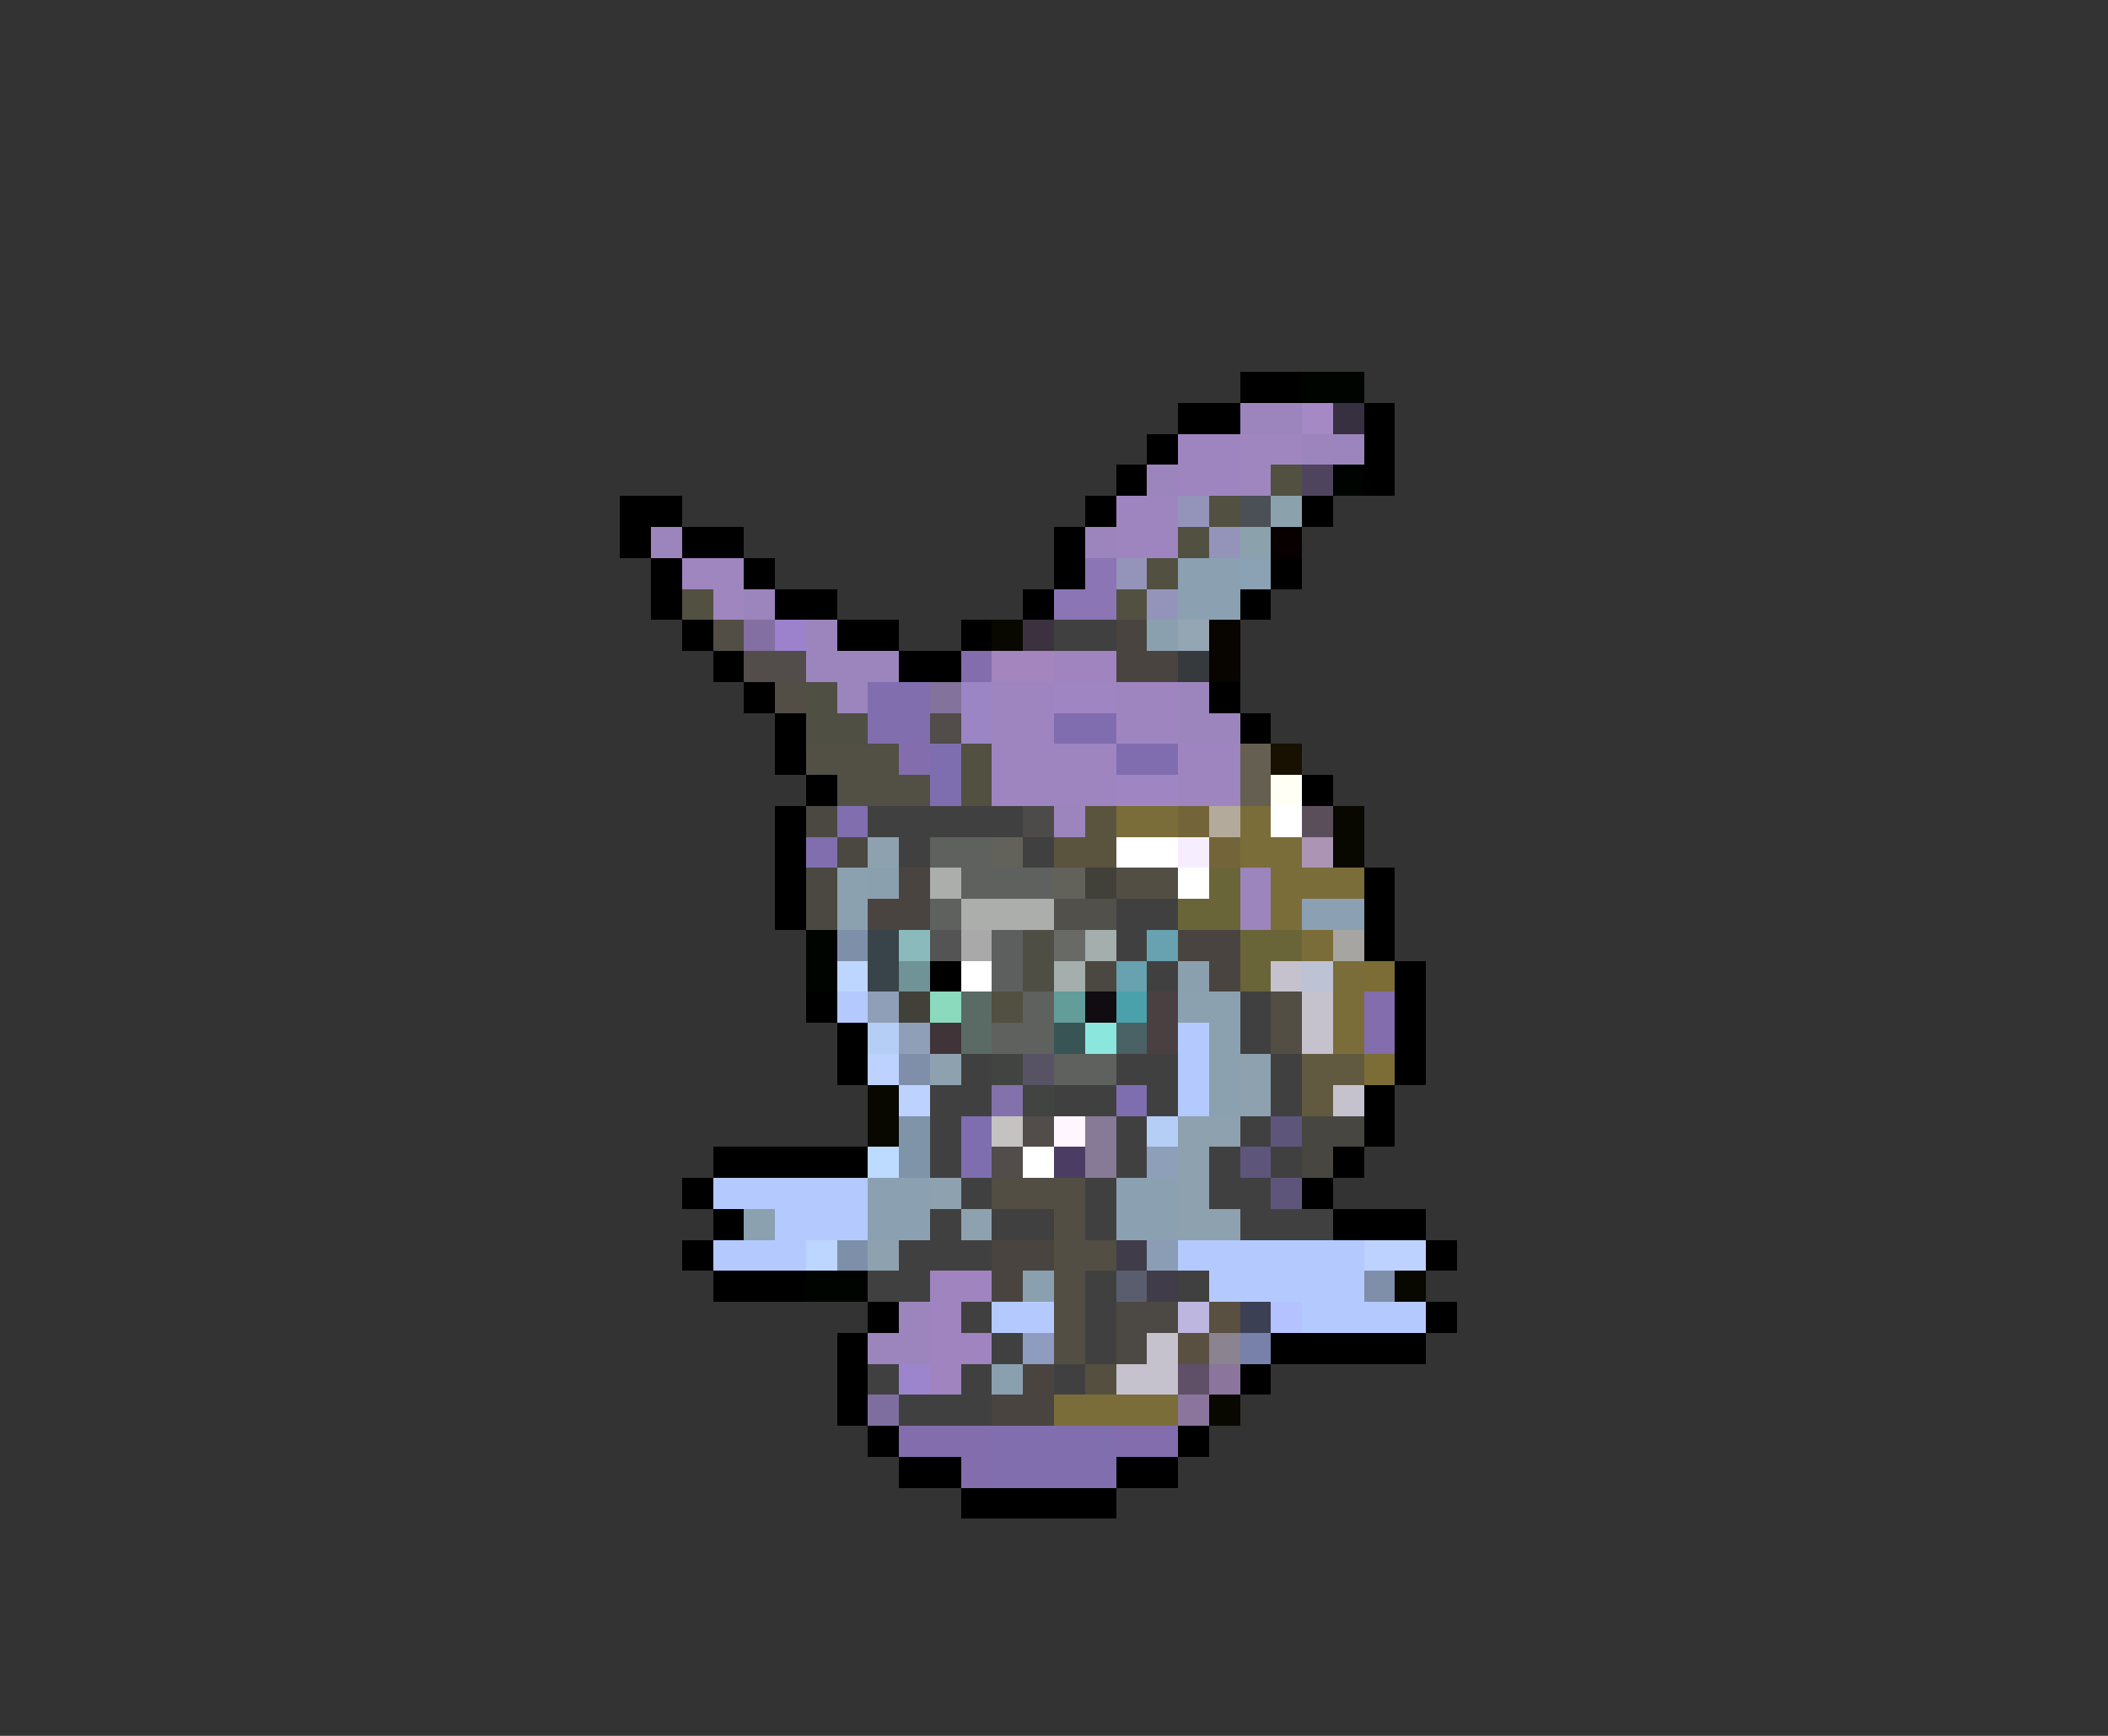 <svg xmlns="http://www.w3.org/2000/svg" viewBox="0 -0.5 68 56" shape-rendering="crispEdges">
<rect x="0" y="-0.5" width="68" height="56" fill="#333333" stroke="none"/>
<path stroke="#000000" d="M40 12h2M38 13h2M44 13h1M37 14h1M44 14h1M36 15h1M44 15h1M20 16h2M35 16h1M42 16h1M20 17h1M22 17h2M34 17h1M21 18h1M24 18h1M34 18h1M41 18h1M21 19h1M25 19h2M33 19h1M40 19h1M22 20h1M27 20h2M31 20h1M23 21h1M29 21h2M24 22h1M39 22h1M25 23h1M40 23h1M25 24h1M26 25h1M42 25h1M25 26h1M25 27h1M25 28h1M44 28h1M25 29h1M44 29h1M44 30h1M30 31h1M45 31h1M26 32h1M45 32h1M27 33h1M45 33h1M27 34h1M45 34h1M44 35h1M44 36h1M23 37h5M43 37h1M22 38h1M42 38h1M23 39h1M43 39h3M22 40h1M46 40h1M23 41h3M28 42h1M46 42h1M27 43h1M41 43h5M27 44h1M40 44h1M27 45h1M28 46h1M38 46h1M29 47h2M36 47h2M31 48h5" />
<path stroke="#000400" d="M42 12h2M43 15h1M26 30h1M26 31h1M26 41h2" />
<path stroke="#9c85bd" d="M40 13h2M42 14h2M37 15h1M21 17h1M35 17h1M24 19h1M26 20h1M26 21h3M27 22h1M38 22h1M38 23h2M34 26h1M40 28h1M40 29h1M29 42h1M28 43h2" />
<path stroke="#a489c5" d="M42 13h1" />
<path stroke="#363041" d="M43 13h1" />
<path stroke="#9f85bf" d="M38 14h2M38 15h2M36 16h2M36 17h2M32 22h2M36 22h2M32 23h2M36 23h2M32 24h4M38 24h2M32 25h4M38 25h2" />
<path stroke="#9f86bf" d="M40 14h2M40 15h1M22 18h2M23 19h1" />
<path stroke="#525041" d="M41 15h1M39 16h1M38 17h1M37 18h1M22 19h1M36 19h1M31 24h1M31 25h1M32 32h1" />
<path stroke="#4e445e" d="M42 15h1" />
<path stroke="#9494ba" d="M38 16h1M39 17h1M36 18h1M37 19h1" />
<path stroke="#4a5056" d="M40 16h1" />
<path stroke="#8ba1ac" d="M41 16h1M40 17h1" />
<path stroke="#080000" d="M41 17h1" />
<path stroke="#8b75b4" d="M35 18h1M34 19h2" />
<path stroke="#8ba1b2" d="M38 18h2M38 19h2M28 38h2M36 38h2M28 39h2M36 39h2" />
<path stroke="#8ba1b4" d="M40 18h1" />
<path stroke="#524e45" d="M23 20h1M25 22h1" />
<path stroke="#836fa1" d="M24 20h1" />
<path stroke="#9c81cd" d="M25 20h1" />
<path stroke="#080800" d="M32 20h1M43 26h1M43 27h1M28 35h1M28 36h1M45 41h1M39 45h1" />
<path stroke="#3c313f" d="M33 20h1" />
<path stroke="#414041" d="M34 20h2M28 26h5M29 27h1M33 27h1M36 29h2M36 30h1M37 31h1M40 32h1M40 33h1M31 34h1M36 34h2M41 34h1M30 35h2M34 35h2M37 35h1M41 35h1M30 36h1M36 36h1M40 36h1M30 37h1M36 37h1M39 37h1M41 37h1M31 38h1M35 38h1M39 38h2M30 39h1M32 39h2M35 39h1M40 39h3M29 40h3M28 41h2M35 41h1M38 41h1M31 42h1M35 42h1M32 43h1M35 43h1M28 44h1M31 44h1M34 44h1M29 45h3" />
<path stroke="#4a4441" d="M36 20h1M36 21h2M29 28h1M28 29h2M38 30h2M39 31h1M32 40h2M32 41h1M33 44h1M32 45h2" />
<path stroke="#8ba0af" d="M37 20h1M28 28h1M38 31h1M33 41h1M32 44h1" />
<path stroke="#94a5b4" d="M38 20h1" />
<path stroke="#080400" d="M39 20h1M39 21h1" />
<path stroke="#524c4a" d="M24 21h2M30 23h1M33 36h1M32 37h1" />
<path stroke="#836dac" d="M31 21h1M29 24h1M44 32h1M44 33h1M29 46h3M36 46h2M31 47h1" />
<path stroke="#a485bd" d="M32 21h2" />
<path stroke="#9f84bf" d="M34 21h2M30 41h2M30 42h1M30 43h2M30 44h1" />
<path stroke="#363a3c" d="M38 21h1" />
<path stroke="#4f4f44" d="M26 22h1M26 23h2" />
<path stroke="#806eaf" d="M28 22h2M28 23h2M27 26h1M26 27h1M32 46h4M32 47h4" />
<path stroke="#83729c" d="M30 22h1" />
<path stroke="#9c85c5" d="M31 22h1M31 23h1" />
<path stroke="#9f85c2" d="M34 22h2M36 25h2" />
<path stroke="#806daf" d="M34 23h2M36 24h2" />
<path stroke="#524f44" d="M26 24h3M27 25h3" />
<path stroke="#7e6eaf" d="M30 24h1M30 25h1M36 35h1M31 36h1M31 37h1" />
<path stroke="#655f52" d="M40 24h1M40 25h1" />
<path stroke="#181000" d="M41 24h1" />
<path stroke="#fffff6" d="M41 25h1" />
<path stroke="#4a4841" d="M26 26h1M27 27h1M26 28h1M26 29h1M35 31h1" />
<path stroke="#4c4b4a" d="M33 26h1" />
<path stroke="#5a543f" d="M35 26h1M34 27h2" />
<path stroke="#7b6d39" d="M36 26h2M40 26h1M40 27h2M41 28h3M41 29h1M42 30h1M43 31h1M43 32h1M43 33h1M34 45h4" />
<path stroke="#736539" d="M38 26h1M39 27h1" />
<path stroke="#b4aa9c" d="M39 26h1" />
<path stroke="#ffffff" d="M41 26h1M36 27h2M38 28h1M31 31h1M33 37h1" />
<path stroke="#5a4e5a" d="M42 26h1" />
<path stroke="#8ea1af" d="M28 27h1M30 34h1M40 34h1M40 35h1M38 36h2M38 37h1M30 38h1M38 38h1M31 39h1M38 39h2M28 40h1" />
<path stroke="#5e615e" d="M30 27h2M31 28h3M30 29h1M33 32h1M32 33h2M34 34h2" />
<path stroke="#62615a" d="M32 27h1M34 28h1" />
<path stroke="#f6eeff" d="M38 27h1" />
<path stroke="#ac95b4" d="M42 27h1" />
<path stroke="#8ba1af" d="M27 28h1M27 29h1" />
<path stroke="#acaeac" d="M30 28h1M31 29h3" />
<path stroke="#414039" d="M35 28h1M29 32h1" />
<path stroke="#524e44" d="M36 28h2M41 32h1M41 33h1M32 38h3M34 39h1M34 40h2M34 41h1M34 42h1M34 43h1" />
<path stroke="#6a6539" d="M39 28h1M38 29h2M40 30h2M40 31h1" />
<path stroke="#52504a" d="M34 29h2" />
<path stroke="#8ba0b2" d="M42 29h2" />
<path stroke="#7e90a9" d="M27 30h1M27 40h1" />
<path stroke="#39444a" d="M28 30h1M28 31h1" />
<path stroke="#8bbabd" d="M29 30h1" />
<path stroke="#545454" d="M30 30h1" />
<path stroke="#a9a9a9" d="M31 30h1" />
<path stroke="#5d5f5f" d="M32 30h1M32 31h1" />
<path stroke="#4f4e44" d="M33 30h1M33 31h1" />
<path stroke="#686a65" d="M34 30h1" />
<path stroke="#a4aeac" d="M35 30h1M34 31h1" />
<path stroke="#68a1af" d="M37 30h1M36 31h1" />
<path stroke="#a7a5a1" d="M43 30h1" />
<path stroke="#bdd6ff" d="M27 31h1M26 40h1" />
<path stroke="#709396" d="M29 31h1" />
<path stroke="#c5c2cd" d="M41 31h1M42 32h1M42 33h1M43 35h1M37 43h1M36 44h2" />
<path stroke="#bdc2d5" d="M42 31h1" />
<path stroke="#7b6d35" d="M44 31h1M44 34h1" />
<path stroke="#b4caff" d="M27 32h1M38 33h1M38 34h1M38 35h1M23 38h5M25 39h3M23 40h3M38 40h6M39 41h5M32 42h2M42 42h4" />
<path stroke="#8e9fb7" d="M28 32h1M29 33h1" />
<path stroke="#8bdabd" d="M30 32h1" />
<path stroke="#5a6b65" d="M31 32h1M31 33h1" />
<path stroke="#629d99" d="M34 32h1" />
<path stroke="#100c10" d="M35 32h1" />
<path stroke="#4aa1ac" d="M36 32h1" />
<path stroke="#4a4041" d="M37 32h1M37 33h1" />
<path stroke="#8ba1b0" d="M38 32h2M39 33h1M39 34h1M39 35h1M24 39h1" />
<path stroke="#b4cef6" d="M28 33h1M37 36h1" />
<path stroke="#413439" d="M30 33h1" />
<path stroke="#395454" d="M34 33h1" />
<path stroke="#8be6de" d="M35 33h1" />
<path stroke="#4a6165" d="M36 33h1" />
<path stroke="#bdd2ff" d="M28 34h1M29 35h1M44 40h2" />
<path stroke="#808fa9" d="M29 34h1M44 41h1" />
<path stroke="#414441" d="M32 34h1M33 35h1" />
<path stroke="#575365" d="M33 34h1" />
<path stroke="#625941" d="M42 34h2M42 35h1" />
<path stroke="#8371ac" d="M32 35h1" />
<path stroke="#8094a9" d="M29 36h1M29 37h1" />
<path stroke="#c5c3c2" d="M32 36h1" />
<path stroke="#fff6ff" d="M34 36h1" />
<path stroke="#867a96" d="M35 36h1M35 37h1" />
<path stroke="#5e557b" d="M41 36h1M40 37h1M41 38h1" />
<path stroke="#474641" d="M42 36h2M42 37h1" />
<path stroke="#bddaff" d="M28 37h1" />
<path stroke="#4a3c62" d="M34 37h1" />
<path stroke="#8e9fba" d="M37 37h1" />
<path stroke="#413c4a" d="M36 40h1M37 41h1" />
<path stroke="#8b9db4" d="M37 40h1" />
<path stroke="#5a5d6d" d="M36 41h1" />
<path stroke="#4c4844" d="M36 42h2M36 43h1" />
<path stroke="#bdb6de" d="M38 42h1" />
<path stroke="#5a5041" d="M39 42h1M38 43h1" />
<path stroke="#3c4054" d="M40 42h1" />
<path stroke="#b4c2ff" d="M41 42h1" />
<path stroke="#8e9cbf" d="M33 43h1" />
<path stroke="#8b838f" d="M39 43h1" />
<path stroke="#7881a9" d="M40 43h1" />
<path stroke="#9c85cd" d="M29 44h1" />
<path stroke="#544f3f" d="M35 44h1" />
<path stroke="#5f5068" d="M38 44h1" />
<path stroke="#8b759c" d="M39 44h1M38 45h1" />
<path stroke="#7e6e9f" d="M28 45h1" />
</svg>